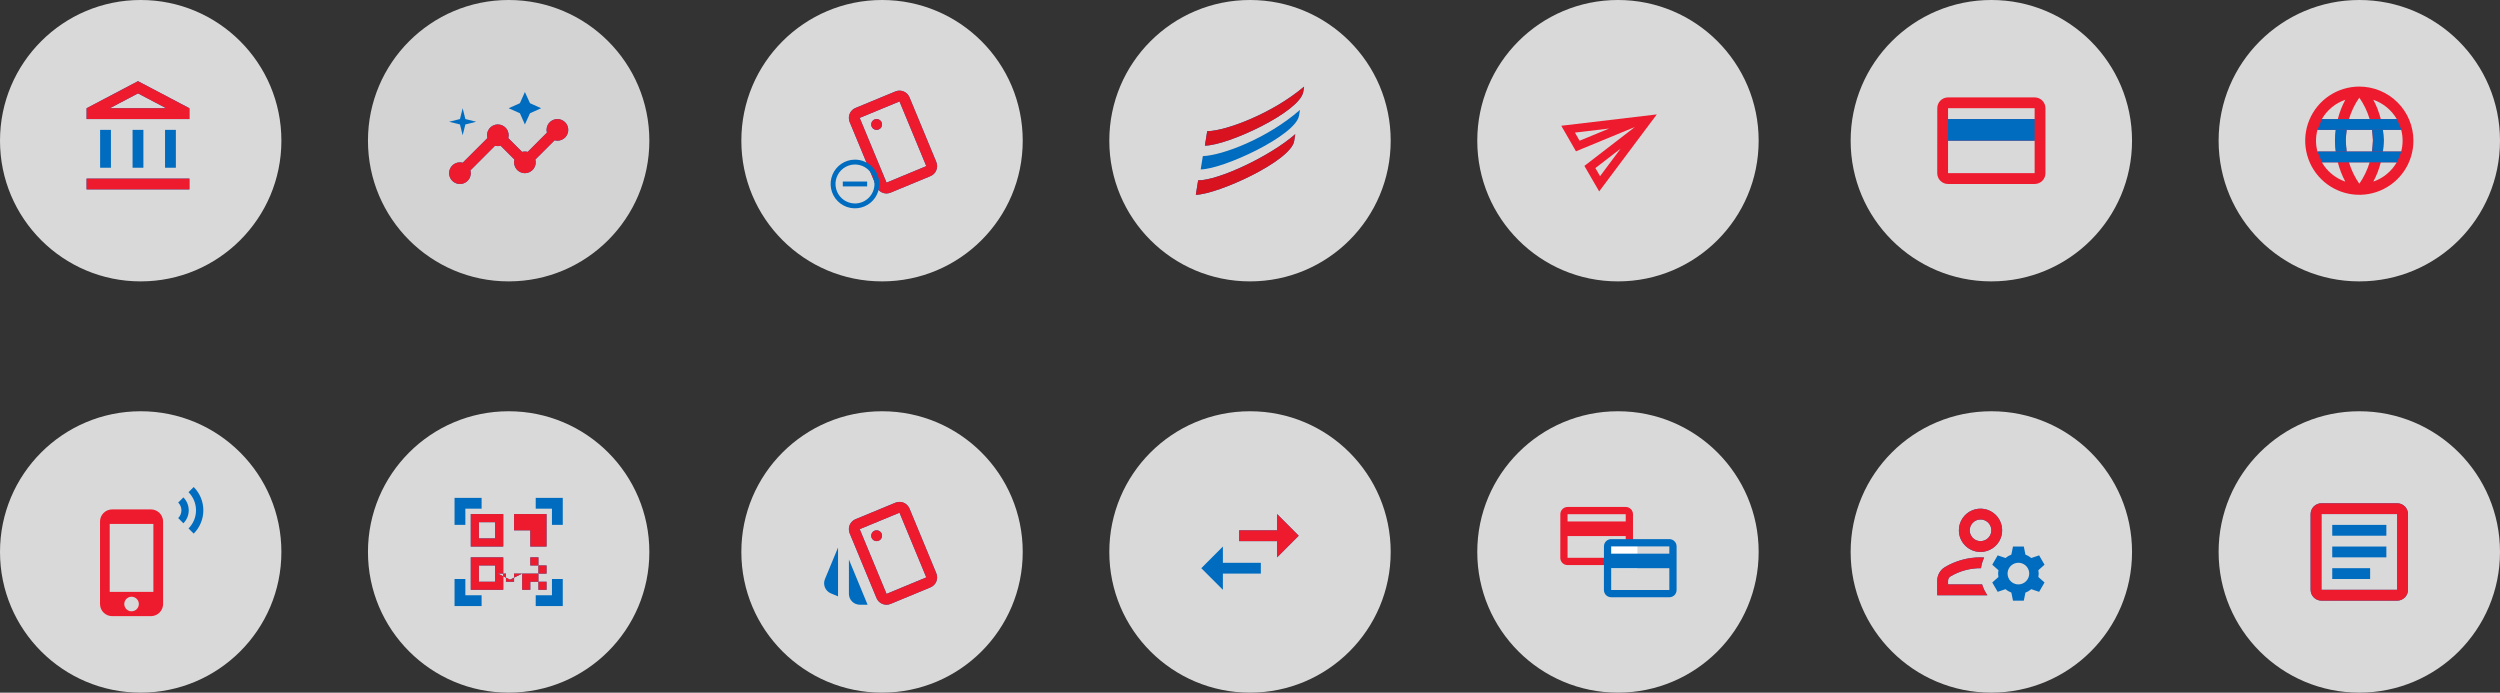 <svg width="462" height="128" viewBox="0 0 462 128" fill="none" xmlns="http://www.w3.org/2000/svg">
<rect x="0" y="0" width="462" height="128" fill="#333333" stroke="none"/>
<circle cx="26" cy="26" r="26" fill="#D9D9D9"/>
<circle cx="26" cy="102" r="26" fill="#D9D9D9"/>
<circle cx="94" cy="26" r="26" fill="#D4D3D3"/>
<circle cx="94" cy="102" r="26" fill="#D9D9D9"/>
<circle cx="163" cy="26" r="26" fill="#D9D9D9"/>
<circle cx="163" cy="102" r="26" fill="#D9D9D9"/>
<circle cx="231" cy="26" r="26" fill="#D9D9D9"/>
<circle cx="231" cy="102" r="26" fill="#D9D9D9"/>
<circle cx="299" cy="26" r="26" fill="#D9D9D9"/>
<circle cx="299" cy="102" r="26" fill="#D9D9D9"/>
<circle cx="368" cy="26" r="26" fill="#D9D9D9"/>
<circle cx="368" cy="102" r="26" fill="#D9D9D9"/>
<circle cx="436" cy="26" r="26" fill="#D9D9D9"/>
<circle cx="436" cy="102" r="26" fill="#D9D9D9"/>
<path d="M103 22C102.694 22.001 102.393 22.071 102.118 22.207C101.844 22.342 101.605 22.538 101.418 22.781C101.232 23.023 101.104 23.305 101.043 23.605C100.983 23.905 100.992 24.214 101.07 24.51L97.52 28.07C97.179 27.98 96.821 27.98 96.48 28.07L93.93 25.52C94.01 25.223 94.022 24.912 93.963 24.61C93.903 24.309 93.775 24.025 93.589 23.781C93.402 23.537 93.162 23.339 92.886 23.203C92.611 23.066 92.307 22.995 92 22.995C91.692 22.995 91.389 23.066 91.114 23.203C90.838 23.339 90.598 23.537 90.411 23.781C90.224 24.025 90.097 24.309 90.037 24.61C89.978 24.912 89.989 25.223 90.07 25.52L85.51 30.07C85.085 29.957 84.634 29.988 84.228 30.157C83.822 30.326 83.483 30.624 83.264 31.005C83.044 31.386 82.956 31.829 83.014 32.265C83.072 32.701 83.272 33.106 83.583 33.417C83.894 33.728 84.299 33.928 84.735 33.986C85.171 34.044 85.614 33.956 85.995 33.736C86.376 33.517 86.674 33.178 86.843 32.772C87.012 32.366 87.043 31.915 86.93 31.49L91.48 26.93C91.821 27.02 92.179 27.02 92.52 26.93L95.07 29.48C94.989 29.777 94.978 30.088 95.037 30.389C95.097 30.691 95.224 30.975 95.411 31.219C95.598 31.463 95.838 31.661 96.114 31.797C96.389 31.934 96.692 32.005 97 32.005C97.307 32.005 97.611 31.934 97.886 31.797C98.162 31.661 98.402 31.463 98.589 31.219C98.775 30.975 98.903 30.691 98.963 30.389C99.022 30.088 99.01 29.777 98.93 29.48L102.49 25.93C102.765 26.005 103.054 26.02 103.336 25.974C103.618 25.928 103.886 25.822 104.124 25.664C104.362 25.505 104.562 25.298 104.713 25.055C104.864 24.813 104.961 24.541 104.998 24.257C105.034 23.974 105.01 23.686 104.926 23.413C104.842 23.14 104.701 22.888 104.512 22.674C104.323 22.461 104.09 22.29 103.829 22.173C103.568 22.057 103.285 21.998 103 22Z" fill="#006CC0"/>
<path d="M97 23L97.94 20.93L100 20L97.94 19.07L97 17L96.08 19.07L94 20L96.08 20.93L97 23Z" fill="#006CC0"/>
<path d="M85.5 25L86 23L88 22.5L86 22L85.5 20L85 22L83 22.5L85 23L85.5 25Z" fill="#006CC0"/>
<path d="M103 22C102.694 22.001 102.393 22.071 102.118 22.207C101.844 22.342 101.605 22.538 101.418 22.781C101.232 23.023 101.104 23.305 101.043 23.605C100.983 23.905 100.992 24.214 101.07 24.51L97.52 28.07C97.179 27.98 96.821 27.98 96.48 28.07L93.93 25.52C94.01 25.223 94.022 24.912 93.963 24.61C93.903 24.309 93.775 24.025 93.589 23.781C93.402 23.537 93.162 23.339 92.886 23.203C92.611 23.066 92.307 22.995 92 22.995C91.692 22.995 91.389 23.066 91.114 23.203C90.838 23.339 90.598 23.537 90.411 23.781C90.224 24.025 90.097 24.309 90.037 24.61C89.978 24.912 89.989 25.223 90.07 25.52L85.51 30.07C85.085 29.957 84.634 29.988 84.228 30.157C83.822 30.326 83.483 30.624 83.264 31.005C83.044 31.386 82.956 31.829 83.014 32.265C83.072 32.701 83.272 33.106 83.583 33.417C83.894 33.728 84.299 33.928 84.735 33.986C85.171 34.044 85.614 33.956 85.995 33.736C86.376 33.517 86.674 33.178 86.843 32.772C87.012 32.366 87.043 31.915 86.93 31.49L91.48 26.93C91.821 27.02 92.179 27.02 92.52 26.93L95.07 29.48C94.989 29.777 94.978 30.088 95.037 30.389C95.097 30.691 95.224 30.975 95.411 31.219C95.598 31.463 95.838 31.661 96.114 31.797C96.389 31.934 96.692 32.005 97 32.005C97.307 32.005 97.611 31.934 97.886 31.797C98.162 31.661 98.402 31.463 98.589 31.219C98.775 30.975 98.903 30.691 98.963 30.389C99.022 30.088 99.01 29.777 98.93 29.48L102.49 25.93C102.765 26.005 103.054 26.02 103.336 25.974C103.618 25.928 103.886 25.822 104.124 25.664C104.362 25.505 104.562 25.298 104.713 25.055C104.864 24.813 104.961 24.541 104.998 24.257C105.034 23.974 105.01 23.686 104.926 23.413C104.842 23.14 104.701 22.888 104.512 22.674C104.323 22.461 104.09 22.29 103.829 22.173C103.568 22.057 103.285 21.998 103 22Z" fill="#EE1B2E"/>
<path d="M360 108V107.35C359.995 107.191 360.03 107.034 360.102 106.893C360.173 106.751 360.279 106.63 360.41 106.54C362.1 105.531 364.032 104.999 366 105C366.027 104.998 366.054 105.002 366.08 105.01C366.176 104.324 366.375 103.657 366.67 103.03C366.45 103.01 366.23 103 366 103C363.673 102.998 361.388 103.627 359.39 104.82C358.959 105.085 358.604 105.458 358.361 105.901C358.117 106.345 357.993 106.844 358 107.35V110H367.26C366.834 109.388 366.507 108.713 366.29 108H360Z" fill="#006CC0"/>
<path d="M366 102C366.791 102 367.564 101.765 368.222 101.326C368.88 100.886 369.393 100.262 369.696 99.531C369.998 98.8 370.077 97.996 369.923 97.22C369.769 96.444 369.388 95.731 368.828 95.172C368.269 94.612 367.556 94.231 366.78 94.077C366.004 93.922 365.2 94.002 364.469 94.305C363.738 94.607 363.114 95.12 362.674 95.778C362.235 96.436 362 97.209 362 98C362 99.061 362.421 100.078 363.172 100.828C363.922 101.579 364.939 102 366 102ZM366 96C366.396 96 366.782 96.117 367.111 96.337C367.44 96.557 367.696 96.869 367.848 97.235C367.999 97.6 368.039 98.002 367.962 98.39C367.884 98.778 367.694 99.135 367.414 99.414C367.135 99.694 366.778 99.884 366.39 99.962C366.002 100.039 365.6 99.999 365.235 99.848C364.869 99.696 364.557 99.44 364.337 99.111C364.117 98.782 364 98.396 364 98C364.002 97.47 364.213 96.962 364.588 96.588C364.962 96.213 365.47 96.002 366 96V96Z" fill="#006CC0"/>
<path d="M376.75 106C376.746 105.789 376.725 105.578 376.69 105.37L377.83 104.36L376.83 102.63L375.38 103.12C375.059 102.849 374.694 102.636 374.3 102.49L374 101H372L371.7 102.49C371.307 102.636 370.941 102.849 370.62 103.12L369.17 102.63L368.17 104.36L369.31 105.37C369.275 105.578 369.255 105.789 369.25 106C369.255 106.211 369.275 106.422 369.31 106.63L368.17 107.64L369.17 109.37L370.62 108.88C370.941 109.151 371.307 109.364 371.7 109.51L372 111H374L374.3 109.51C374.694 109.364 375.059 109.151 375.38 108.88L376.83 109.37L377.83 107.64L376.69 106.63C376.725 106.422 376.746 106.211 376.75 106ZM373 108C372.605 108 372.218 107.883 371.889 107.663C371.56 107.443 371.304 107.131 371.152 106.765C371.001 106.4 370.961 105.998 371.039 105.61C371.116 105.222 371.306 104.865 371.586 104.586C371.866 104.306 372.222 104.116 372.61 104.038C372.998 103.961 373.4 104.001 373.766 104.152C374.131 104.304 374.443 104.56 374.663 104.889C374.883 105.218 375 105.604 375 106C374.999 106.53 374.787 107.038 374.413 107.412C374.038 107.787 373.53 107.998 373 108V108Z" fill="#006CC0"/>
<path d="M360 108V107.35C359.995 107.191 360.03 107.034 360.102 106.893C360.173 106.751 360.279 106.63 360.41 106.54C362.1 105.531 364.032 104.999 366 105C366.027 104.998 366.054 105.002 366.08 105.01C366.176 104.324 366.375 103.657 366.67 103.03C366.45 103.01 366.23 103 366 103C363.673 102.998 361.388 103.627 359.39 104.82C358.959 105.085 358.604 105.458 358.361 105.901C358.117 106.345 357.993 106.844 358 107.35V110H367.26C366.834 109.388 366.507 108.713 366.29 108H360Z" fill="#EE1B2E"/>
<path d="M366 102C366.791 102 367.564 101.765 368.222 101.326C368.88 100.886 369.393 100.262 369.696 99.531C369.998 98.8 370.077 97.996 369.923 97.22C369.769 96.444 369.388 95.731 368.828 95.172C368.269 94.612 367.556 94.231 366.78 94.077C366.004 93.922 365.2 94.002 364.469 94.305C363.738 94.607 363.114 95.12 362.674 95.778C362.235 96.436 362 97.209 362 98C362 99.061 362.421 100.078 363.172 100.828C363.922 101.579 364.939 102 366 102ZM366 96C366.396 96 366.782 96.117 367.111 96.337C367.44 96.557 367.696 96.869 367.848 97.235C367.999 97.6 368.039 98.002 367.962 98.39C367.884 98.778 367.694 99.135 367.414 99.414C367.135 99.694 366.778 99.884 366.39 99.962C366.002 100.039 365.6 99.999 365.235 99.848C364.869 99.696 364.557 99.44 364.337 99.111C364.117 98.782 364 98.396 364 98C364.002 97.47 364.213 96.962 364.588 96.588C364.962 96.213 365.47 96.002 366 96V96Z" fill="#EE1B2E"/>
<path d="M443 95V109H429V95H443ZM443 93H429C428.47 93.002 427.962 93.213 427.588 93.588C427.213 93.962 427.002 94.47 427 95V109C427.002 109.53 427.213 110.038 427.588 110.412C427.962 110.787 428.47 110.998 429 111H443C443.53 110.998 444.038 110.787 444.412 110.412C444.787 110.038 444.998 109.53 445 109V95C444.998 94.47 444.787 93.962 444.412 93.588C444.038 93.213 443.53 93.002 443 93V93Z" fill="#006CC0"/>
<path d="M438 107H431V105H438V107ZM441 103H431V101H441V103ZM441 99H431V97H441V99Z" fill="#006CC0"/>
<path d="M443 95V109H429V95H443ZM443 93H429C428.47 93.002 427.962 93.213 427.588 93.588C427.213 93.962 427.002 94.47 427 95V109C427.002 109.53 427.213 110.038 427.588 110.412C427.962 110.787 428.47 110.998 429 111H443C443.53 110.998 444.038 110.787 444.412 110.412C444.787 110.038 444.998 109.53 445 109V95C444.998 94.47 444.787 93.962 444.412 93.588C444.038 93.213 443.53 93.002 443 93V93Z" fill="#EE1B2E"/>
<path d="M300.432 93.687H289.686C289.51 93.687 289.335 93.721 289.173 93.789C289.01 93.856 288.862 93.955 288.738 94.08C288.614 94.205 288.515 94.353 288.449 94.516C288.382 94.679 288.349 94.854 288.35 95.03L288.343 103.087C288.342 103.264 288.377 103.438 288.444 103.602C288.511 103.765 288.61 103.913 288.735 104.038C288.86 104.163 289.008 104.262 289.171 104.329C289.335 104.396 289.51 104.431 289.686 104.43H300.432C300.609 104.431 300.784 104.396 300.947 104.329C301.11 104.262 301.259 104.163 301.383 104.038C301.508 103.913 301.607 103.765 301.675 103.602C301.742 103.439 301.777 103.264 301.776 103.087V95.03C301.777 94.853 301.742 94.678 301.675 94.515C301.607 94.352 301.508 94.204 301.383 94.079C301.259 93.954 301.11 93.855 300.947 93.788C300.784 93.721 300.609 93.686 300.432 93.687ZM300.432 103.087H289.686V99.06H300.432V103.087ZM300.432 96.371H289.686V95.03H300.432V96.371Z" fill="#EE1B2E"/>
<path d="M302.589 100.06H297.589V105.06H302.589V100.06Z" fill="white"/>
<path d="M308.491 99.628H297.745C297.569 99.628 297.394 99.662 297.232 99.73C297.069 99.797 296.921 99.896 296.797 100.021C296.673 100.146 296.575 100.294 296.508 100.457C296.441 100.62 296.408 100.795 296.409 100.971L296.402 109.028C296.402 109.205 296.436 109.379 296.503 109.543C296.571 109.706 296.669 109.854 296.794 109.979C296.919 110.104 297.067 110.203 297.231 110.27C297.394 110.337 297.569 110.372 297.745 110.371H308.491C308.668 110.372 308.843 110.337 309.006 110.27C309.169 110.203 309.318 110.104 309.443 109.979C309.567 109.854 309.666 109.706 309.734 109.543C309.801 109.38 309.836 109.205 309.835 109.028V100.971C309.836 100.794 309.801 100.619 309.734 100.456C309.666 100.293 309.567 100.145 309.443 100.02C309.318 99.895 309.169 99.796 309.006 99.729C308.843 99.662 308.668 99.627 308.491 99.628ZM308.491 109.028H297.745V105.001H308.491V109.028ZM308.491 102.312H297.745V100.971H308.491V102.312Z" fill="#006CC0"/>
<path d="M225.99 101L222 105L225.99 109V106H233V104H225.99V101ZM240 99L236.01 95V98H229V100H236.01V103L240 99Z" fill="#006CC0"/>
<path d="M240 99L236.01 95V98H229V100H236.01V103L240 99Z" fill="#EE1B2E"/>
<path d="M153.53 109.65L154.87 110.21V101.18L152.44 107.04C152.244 107.531 152.248 108.08 152.452 108.568C152.655 109.056 153.043 109.444 153.53 109.65V109.65ZM173.03 105.95L168.07 93.98C167.868 93.492 167.481 93.105 166.993 92.902C166.506 92.7 165.958 92.699 165.47 92.9L158.1 95.95C157.743 96.099 157.437 96.348 157.218 96.668C157 96.987 156.879 97.363 156.87 97.75C156.861 98.024 156.912 98.298 157.02 98.55L161.98 110.52C162.131 110.882 162.385 111.191 162.71 111.41C163.036 111.629 163.418 111.747 163.81 111.75C164.074 111.75 164.335 111.699 164.58 111.6L171.94 108.55C172.429 108.35 172.819 107.963 173.023 107.476C173.228 106.988 173.23 106.439 173.03 105.95V105.95ZM163.83 109.75L158.87 97.79L166.22 94.75H166.23L171.18 106.7L163.83 109.75V109.75Z" fill="#006CC0"/>
<path d="M162 100C162.552 100 163 99.552 163 99C163 98.448 162.552 98 162 98C161.448 98 161 98.448 161 99C161 99.552 161.448 100 162 100Z" fill="#006CC0"/>
<path d="M156.88 109.75C156.881 110.28 157.093 110.788 157.467 111.162C157.842 111.537 158.35 111.748 158.88 111.75H160.33L156.88 103.41V109.75Z" fill="#006CC0"/>
<path d="M154.87 101.18L152.44 107.04L154.87 101.18ZM173.03 105.95L168.07 93.98C167.868 93.492 167.481 93.105 166.993 92.902C166.506 92.7 165.958 92.699 165.47 92.9L158.1 95.95C157.743 96.099 157.436 96.348 157.218 96.668C157 96.987 156.879 97.363 156.87 97.75C156.86 98.024 156.912 98.298 157.02 98.55L161.98 110.52C162.131 110.882 162.385 111.191 162.71 111.41C163.035 111.629 163.418 111.747 163.81 111.75C164.074 111.75 164.335 111.699 164.58 111.6L171.94 108.55C172.429 108.35 172.819 107.963 173.023 107.476C173.228 106.988 173.23 106.439 173.03 105.95V105.95ZM163.83 109.75L158.87 97.79L166.22 94.75H166.23L171.18 106.7L163.83 109.75V109.75Z" fill="#EE1B2E"/>
<path d="M162 100C162.552 100 163 99.552 163 99C163 98.448 162.552 98 162 98C161.448 98 161 98.448 161 99C161 99.552 161.448 100 162 100Z" fill="#EE1B2E"/>
<path d="M91.5 96.5V99.5H88.5V96.5H91.5ZM93 95H87V101H93V95ZM91.5 104.5V107.5H88.5V104.5H91.5ZM93 103H87V109H93V103ZM98 98V101H95V98H98ZM101 95H95V101H101V95ZM92 106H93.5V107.5H95L92 106ZM93.5 107.5H98V106H96.5L93.5 107.5ZM98 103H99.5V104.5H98V103ZM95 106H96.5V107.5H95V106ZM96.5 107.5H98V109H96.5V107.5ZM98 106H99.5V107.5H98V106ZM99.5 104.5H101V106H99.5V104.5ZM99.5 107.5H101V109H99.5V107.5ZM104 97H102V94H99V92H104V97ZM104 112V107H102V110H99V112H104ZM84 112H89V110H86V107H84V112ZM84 92V97H86V94H89V92H84Z" fill="#006CC0"/>
<path d="M91.5 96.5V99.5H88.5V96.5H91.5ZM93 95H87V101H93V95ZM91.5 104.5V107.5H88.5V104.5H91.5ZM93 103H87V109H93V103ZM98 98V101H95V98H98ZM101 95H95V101H101V95ZM92 106H93.5V107.5H95L92 106ZM93.5 107.5H98V106H96.5L93.5 107.5ZM98 103H99.5V104.5H98V103ZM95 106H96.5V107.5H95V106ZM96.5 107.5H98V109H96.5V107.5ZM98 106H99.5V107.5H98V106ZM99.5 104.5H101V106H99.5V104.5ZM99.5 107.5H101V109H99.5V107.5ZM102 97L104 92L102 97ZM104 112L102 107L104 112ZM84 112L86 110L84 112Z" fill="#EE1B2E"/>
<path d="M435.99 16C434.013 16.002 432.08 16.59 430.437 17.69C428.794 18.79 427.514 20.353 426.758 22.18C426.003 24.008 425.806 26.018 426.193 27.957C426.58 29.896 427.534 31.677 428.932 33.075C430.331 34.472 432.113 35.423 434.053 35.809C435.992 36.194 438.002 35.995 439.829 35.238C441.656 34.481 443.217 33.199 444.315 31.555C445.414 29.91 446 27.977 446 26C446 24.686 445.741 23.385 445.238 22.171C444.735 20.957 443.997 19.854 443.068 18.925C442.138 17.997 441.034 17.26 439.82 16.758C438.605 16.256 437.304 15.999 435.99 16V16ZM442.92 22H439.97C439.657 20.762 439.194 19.566 438.59 18.44C440.414 19.068 441.951 20.332 442.92 22ZM436 18.04C436.84 19.252 437.485 20.588 437.91 22H434.09C434.515 20.588 435.16 19.252 436 18.04V18.04ZM428.26 28C427.913 26.689 427.913 25.311 428.26 24H431.64C431.553 24.663 431.506 25.331 431.5 26C431.506 26.669 431.553 27.337 431.64 28H428.26ZM429.08 30H432.03C432.343 31.239 432.806 32.434 433.41 33.56C431.584 32.935 430.046 31.671 429.08 30V30ZM432.03 22H429.08C430.046 20.329 431.584 19.065 433.41 18.44C432.806 19.566 432.343 20.762 432.03 22V22ZM436 33.96C435.16 32.748 434.515 31.412 434.09 30H437.91C437.485 31.412 436.84 32.748 436 33.96ZM438.34 28H433.66C433.561 27.338 433.508 26.669 433.5 26C433.507 25.331 433.561 24.662 433.66 24H438.34C438.439 24.662 438.493 25.331 438.5 26C438.492 26.669 438.439 27.338 438.34 28V28ZM438.59 33.56C439.194 32.434 439.657 31.239 439.97 30H442.92C441.951 31.668 440.414 32.932 438.59 33.56V33.56ZM440.36 28C440.447 27.337 440.494 26.669 440.5 26C440.494 25.331 440.447 24.663 440.36 24H443.74C444.087 25.311 444.087 26.689 443.74 28H440.36Z" fill="#EE1B2E"/>
<path d="M429.1 22H442.957L443.788 24H428.268L429.1 22Z" fill="#006CC0"/>
<path d="M429.1 30H442.957L443.788 28H428.268L429.1 30Z" fill="#006CC0"/>
<path d="M440.365 27.994L440.528 26L440.366 24H438.378L438.54 25.887L438.378 27.994H440.365Z" fill="#006CC0"/>
<path d="M431.662 28L431.5 26.006L431.662 24.006H433.65L433.488 25.894L433.65 28H431.662Z" fill="#006CC0"/>
<path d="M376 18H360C359.738 17.999 359.478 18.051 359.235 18.151C358.993 18.252 358.773 18.399 358.588 18.585C358.403 18.771 358.256 18.992 358.157 19.235C358.058 19.477 358.008 19.738 358.01 20L358 32C357.999 32.263 358.05 32.523 358.15 32.767C358.251 33.01 358.398 33.23 358.584 33.416C358.77 33.602 358.99 33.749 359.234 33.85C359.477 33.95 359.737 34.001 360 34H376C376.263 34.001 376.523 33.95 376.766 33.85C377.01 33.749 377.23 33.602 377.416 33.416C377.602 33.23 377.749 33.01 377.85 32.767C377.95 32.523 378.001 32.263 378 32V20C378.001 19.737 377.95 19.477 377.85 19.234C377.749 18.991 377.602 18.77 377.416 18.584C377.23 18.398 377.01 18.251 376.766 18.15C376.523 18.05 376.263 17.999 376 18V18ZM376 32H360V26H376V32ZM376 22H360V20H376V22Z" fill="#EE1B2E"/>
<path d="M376 22H360V26H376V22Z" fill="#006CC0"/>
<path d="M291.049 24.504L297.364 23.752L291.907 26.004L291.05 24.503M299.497 27.463L295.69 32.555L294.826 31.059L299.497 27.463ZM288.523 23.24L291.24 27.962L302.126 23.469L292.796 30.658L295.527 35.372L306.175 21.142L288.523 23.24Z" fill="#EE1B2E"/>
<path fill-rule="evenodd" clip-rule="evenodd" d="M223.092 24.243L222.663 26.912C226.898 26.892 240.223 20.681 240.842 16.974C240.842 16.974 240.883 16.731 240.923 16.487C240.963 16.243 241.002 16 240.999 16C235.227 20.927 226.506 24.232 223.093 24.242M222.285 28.848L221.885 31.306C225.968 31.295 239.444 25.074 240.063 21.369L240.234 20.308C234.265 25.551 225.905 28.721 222.285 28.849M221.415 33.332L221 35.908V35.999C225.128 35.882 238.544 29.764 239.161 26.063L239.361 24.795C234.741 28.876 225.141 33.355 221.414 33.332" fill="#006CC0"/>
<path fill-rule="evenodd" clip-rule="evenodd" d="M223.092 24.243L222.663 26.912C226.898 26.892 240.223 20.681 240.842 16.974C240.842 16.974 240.883 16.731 240.923 16.487C240.963 16.243 241.002 16 240.999 16C235.227 20.927 226.506 24.232 223.093 24.242M222.285 28.848L221.885 31.306ZM221.415 33.332L221 35.908V35.999C225.128 35.882 238.544 29.764 239.161 26.063L239.361 24.795C234.741 28.876 225.141 33.355 221.414 33.332" fill="#D8131F"/>
<g clip-path="url(#clip0_29_2471)">
<path d="M173.03 29.95L168.07 17.98C167.868 17.492 167.481 17.105 166.993 16.902C166.506 16.7 165.958 16.699 165.47 16.9L158.1 19.95C157.743 20.099 157.437 20.348 157.218 20.668C157 20.987 156.879 21.363 156.87 21.75C156.861 22.024 156.912 22.298 157.02 22.55L161.98 34.52C162.131 34.882 162.385 35.191 162.71 35.41C163.036 35.629 163.418 35.747 163.81 35.75C164.074 35.749 164.335 35.699 164.58 35.6L171.94 32.55C172.429 32.35 172.819 31.963 173.023 31.476C173.228 30.988 173.23 30.439 173.03 29.95V29.95ZM163.83 33.75L158.87 21.79L166.22 18.75H166.23L171.18 30.7L163.83 33.75V33.75Z" fill="#006CC0"/>
<path d="M162 24C162.552 24 163 23.552 163 23C163 22.448 162.552 22 162 22C161.448 22 161 22.448 161 23C161 23.552 161.448 24 162 24Z" fill="#006CC0"/>
<path d="M154.87 25.18L152.44 31.04L154.87 25.18ZM173.03 29.95L168.07 17.98C167.868 17.492 167.481 17.105 166.993 16.902C166.506 16.7 165.958 16.699 165.47 16.9L158.1 19.95C157.743 20.099 157.436 20.348 157.218 20.668C157 20.987 156.879 21.363 156.87 21.75C156.86 22.024 156.912 22.298 157.02 22.55L161.98 34.52C162.131 34.882 162.385 35.191 162.71 35.41C163.035 35.629 163.418 35.747 163.81 35.75C164.074 35.749 164.335 35.699 164.58 35.6L171.94 32.55C172.429 32.35 172.819 31.963 173.023 31.476C173.228 30.988 173.23 30.439 173.03 29.95V29.95ZM163.83 33.75L158.87 21.79L166.22 18.75H166.23L171.18 30.7L163.83 33.75V33.75Z" fill="#EE1B2E"/>
<path d="M162 24C162.552 24 163 23.552 163 23C163 22.448 162.552 22 162 22C161.448 22 161 22.448 161 23C161 23.552 161.448 24 162 24Z" fill="#EE1B2E"/>
<path d="M155.75 33.55V34.45H160.25V33.55H155.75ZM158 29.5C157.11 29.5 156.24 29.764 155.5 30.258C154.76 30.753 154.183 31.456 153.843 32.278C153.502 33.1 153.413 34.005 153.586 34.878C153.76 35.751 154.189 36.553 154.818 37.182C155.447 37.811 156.249 38.24 157.122 38.413C157.995 38.587 158.9 38.498 159.722 38.157C160.544 37.817 161.247 37.24 161.742 36.5C162.236 35.76 162.5 34.89 162.5 34C162.5 32.806 162.026 31.662 161.182 30.818C160.338 29.974 159.193 29.5 158 29.5V29.5ZM158 37.6C157.288 37.6 156.592 37.389 156 36.993C155.408 36.598 154.947 36.035 154.674 35.378C154.402 34.72 154.33 33.996 154.469 33.298C154.608 32.599 154.951 31.958 155.454 31.454C155.958 30.951 156.599 30.608 157.298 30.469C157.996 30.33 158.72 30.402 159.378 30.674C160.035 30.947 160.598 31.408 160.993 32C161.389 32.592 161.6 33.288 161.6 34C161.6 34.473 161.507 34.941 161.326 35.378C161.145 35.814 160.88 36.211 160.546 36.546C160.211 36.88 159.814 37.145 159.378 37.326C158.941 37.507 158.473 37.6 158 37.6Z" fill="#006CC0"/>
</g>
<g clip-path="url(#clip1_29_2471)">
<path d="M27.897 94.138H20.724C20.13 94.138 19.56 94.374 19.14 94.795C18.719 95.215 18.483 95.785 18.483 96.379V111.622C18.483 112.216 18.719 112.786 19.14 113.206C19.56 113.626 20.13 113.863 20.724 113.863H27.897C28.491 113.863 29.061 113.626 29.481 113.206C29.901 112.786 30.138 112.216 30.138 111.622V96.379C30.138 95.785 29.901 95.215 29.481 94.795C29.061 94.374 28.491 94.138 27.897 94.138V94.138ZM24.311 112.967C24.045 112.967 23.785 112.888 23.564 112.74C23.343 112.592 23.17 112.382 23.068 112.137C22.966 111.891 22.94 111.62 22.992 111.36C23.044 111.099 23.172 110.859 23.36 110.671C23.548 110.483 23.788 110.355 24.049 110.303C24.309 110.251 24.58 110.278 24.826 110.379C25.071 110.481 25.281 110.654 25.429 110.875C25.577 111.096 25.656 111.356 25.656 111.622C25.656 111.799 25.622 111.974 25.554 112.137C25.487 112.3 25.387 112.449 25.263 112.574C25.138 112.699 24.989 112.798 24.826 112.865C24.663 112.933 24.488 112.967 24.311 112.967V112.967ZM28.346 109.381H20.276V96.828H28.345L28.346 109.381Z" fill="#EE1B2E"/>
<path d="M35.792 90L34.837 90.955C35.724 91.844 36.222 93.049 36.222 94.305C36.222 95.561 35.724 96.766 34.837 97.655L35.792 98.61C36.358 98.045 36.808 97.374 37.114 96.635C37.421 95.897 37.578 95.105 37.578 94.305C37.578 93.505 37.421 92.713 37.114 91.975C36.808 91.236 36.358 90.565 35.792 90V90Z" fill="#006CC0"/>
<path d="M33.888 96.703C34.522 96.068 34.878 95.207 34.878 94.309C34.878 93.412 34.522 92.551 33.888 91.916L32.933 92.871C33.314 93.252 33.527 93.768 33.527 94.306C33.527 94.845 33.314 95.361 32.933 95.742L33.888 96.703Z" fill="#006CC0"/>
</g>
<path d="M20.5 24H18.5V31H20.5V24ZM26.5 24H24.5V31H26.5V24ZM35 33H16V35H35V33ZM32.5 24H30.5V31H32.5V24ZM25.5 17.26L30.71 20H20.29L25.5 17.26ZM25.5 15L16 20V22H35V20L25.5 15Z" fill="#006CC0"/>
<path d="M18.5 24L20.5 31L18.5 24ZM35 33H16V35H35V33ZM25.5 17.26L30.71 20H20.29L25.5 17.26ZM25.5 15L16 20V22H35V20L25.5 15Z" fill="#EE1B2E"/>
<defs>
<clipPath id="clip0_29_2471">
<rect width="24" height="24.5" fill="white" transform="translate(151 14)"/>
</clipPath>
<clipPath id="clip1_29_2471">
<rect width="23.585" height="24.759" fill="white" transform="translate(14 90)"/>
</clipPath>
</defs>
</svg>
